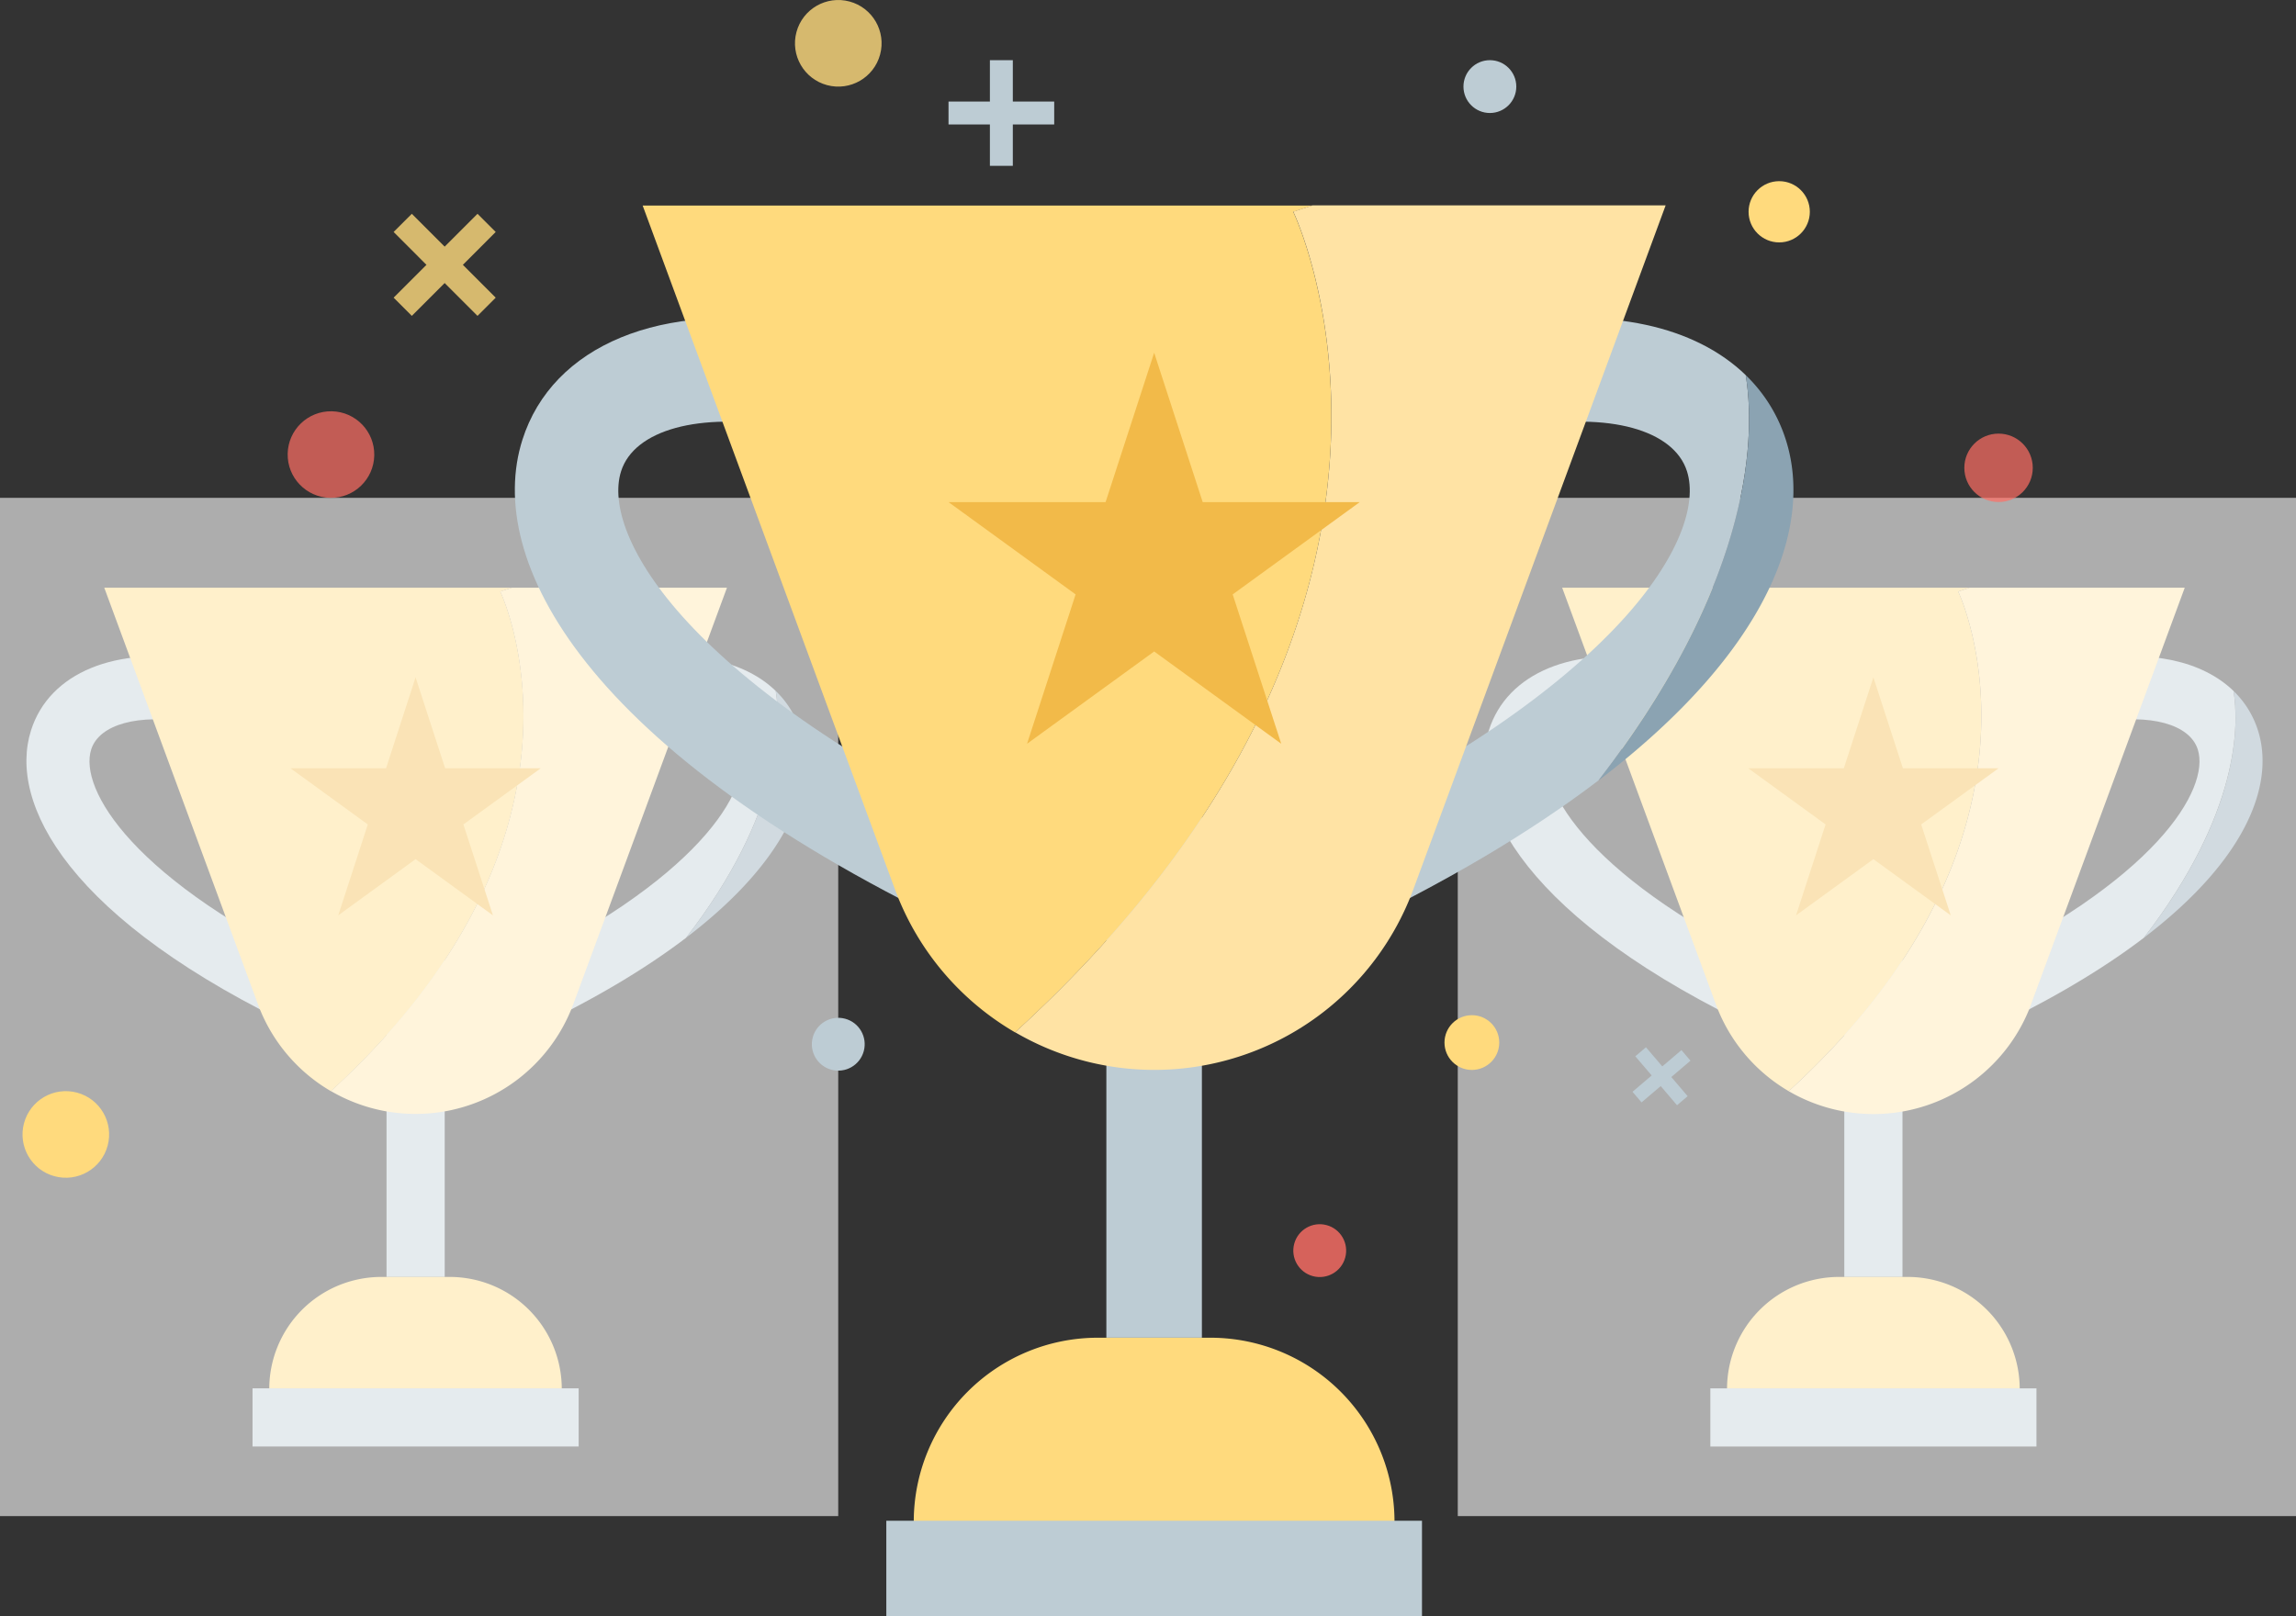 <svg xmlns="http://www.w3.org/2000/svg" viewBox="0 0 715.24 503.61"><rect x="0" y="0" width="715.24" height="503.61" fill="#333333" stroke="none"/><defs><style>.cls-1{fill:#bdccd4;}.cls-2{fill:#8ba3b2;}.cls-3,.cls-7{fill:#ffda7d;}.cls-4{fill:#ffe3a4;}.cls-5{fill:#f2ba49;}.cls-6{fill:#fff;opacity:0.6;}.cls-7,.cls-9{opacity:0.8;}.cls-8,.cls-9{fill:#ff6e65;}.cls-8{opacity:0.7;}</style></defs><title>Fichier 1</title><g id="Calque_2" data-name="Calque 2"><g id="Objects"><path class="cls-1" d="M94.74,321.31C21.06,286.74,2.48,250.23,9.66,227.59c5.7-18,26.47-26.54,52.93-21.83l-3.44,19.35c-15.9-2.82-28.26.56-30.75,8.43-3.88,12.23,12.81,41,74.7,70Z"/><rect class="cls-1" x="120.41" y="296.29" width="18.12" height="101.59"/><path class="cls-1" d="M241.65,215.29c-9.59-9.29-25.92-13-45.31-9.53l3.44,19.35c15.9-2.83,28.26.56,30.75,8.43,3.88,12.23-12.81,41-74.7,70l8.35,17.79c20.61-9.67,36.9-19.48,49.53-29.11C243.92,253.1,243.32,225.42,241.65,215.29Z"/><path class="cls-2" d="M249.27,227.59a29.3,29.3,0,0,0-7.62-12.3c1.67,10.13,2.28,37.81-27.93,76.91C246.25,267.41,254.44,243.9,249.27,227.59Z"/><path class="cls-3" d="M155.84,184.31l3.64-1.19h-127l47.84,129.7A52.35,52.35,0,0,0,103.09,340C191.87,258.85,155.84,184.31,155.84,184.31Z"/><path class="cls-4" d="M178.62,312.82l47.84-129.7h-67l-3.64,1.19s36,74.54-52.74,155.65a52.38,52.38,0,0,0,75.53-27.14Z"/><path class="cls-3" d="M140.14,397.88H118.79a34.91,34.91,0,0,0-34.91,34.91H175A34.91,34.91,0,0,0,140.14,397.88Z"/><rect class="cls-1" x="120.4" y="390.86" width="18.12" height="101.59" transform="translate(571.12 312.19) rotate(90)"/><polygon class="cls-5" points="129.46 211.04 138.67 239.38 168.46 239.38 144.36 256.89 153.56 285.22 129.46 267.71 105.36 285.22 114.57 256.89 90.47 239.38 120.26 239.38 129.46 211.04"/><rect class="cls-6" y="155.12" width="261.12" height="317.28"/><path class="cls-1" d="M548.87,321.31c-73.69-34.56-92.27-71.07-85.08-93.71,5.7-18,26.47-26.54,52.93-21.83l-3.44,19.35c-15.9-2.82-28.26.56-30.75,8.43-3.88,12.23,12.81,41,74.7,70Z"/><rect class="cls-1" x="574.53" y="296.29" width="18.12" height="101.59"/><path class="cls-1" d="M695.77,215.29c-9.59-9.29-25.92-13-45.31-9.53l3.44,19.35c15.9-2.83,28.26.56,30.75,8.43,3.88,12.23-12.81,41-74.7,70l8.35,17.79c20.61-9.67,36.9-19.48,49.53-29.11C698,253.1,697.44,225.42,695.77,215.29Z"/><path class="cls-2" d="M703.39,227.59a29.3,29.3,0,0,0-7.62-12.3c1.67,10.13,2.28,37.81-27.93,76.91C700.37,267.41,708.57,243.9,703.39,227.59Z"/><path class="cls-3" d="M610,184.31l3.64-1.19h-127l47.84,129.7A52.35,52.35,0,0,0,557.22,340C646,258.85,610,184.31,610,184.31Z"/><path class="cls-4" d="M632.74,312.82l47.84-129.7h-67L610,184.31S646,258.85,557.22,340a52.38,52.38,0,0,0,75.53-27.14Z"/><path class="cls-3" d="M594.26,397.88H572.92A34.91,34.91,0,0,0,538,432.79h91.17A34.91,34.91,0,0,0,594.26,397.88Z"/><rect class="cls-1" x="574.53" y="390.86" width="18.12" height="101.59" transform="translate(1025.25 -141.93) rotate(90)"/><polygon class="cls-5" points="583.59 211.04 592.79 239.38 622.59 239.38 598.48 256.89 607.69 285.22 583.59 267.71 559.49 285.22 568.69 256.89 544.59 239.38 574.38 239.38 583.59 211.04"/><path class="cls-1" d="M302.5,291c-121-56.77-151.57-116.75-139.77-153.94,9.36-29.51,43.49-43.6,86.95-35.87L244,133c-26.12-4.64-46.42.92-50.52,13.84-6.37,20.08,21,67.27,122.7,114.95Z"/><rect class="cls-1" x="344.65" y="249.94" width="29.76" height="166.87"/><rect class="cls-6" x="454.12" y="155.12" width="261.12" height="317.28"/><path class="cls-1" d="M543.82,116.88c-15.75-15.26-42.57-21.33-74.43-15.66L475,133c26.11-4.64,46.42.92,50.52,13.84,6.37,20.08-21,67.27-122.7,114.95L416.57,291c33.85-15.88,60.62-32,81.36-47.81C547.56,179,546.56,133.52,543.82,116.88Z"/><path class="cls-2" d="M556.33,137.09a48.13,48.13,0,0,0-12.52-20.21c2.74,16.64,3.74,62.11-45.88,126.34C551.37,202.5,564.84,163.88,556.33,137.09Z"/><path class="cls-3" d="M402.86,66l6-1.95H200.2L278.79,277.1a86,86,0,0,0,37.43,44.58C462.05,188.43,402.86,66,402.86,66Z"/><path class="cls-4" d="M440.28,277.1,518.87,64h-110l-6,1.95s59.19,122.44-86.64,255.69A86,86,0,0,0,440.28,277.1Z"/><path class="cls-3" d="M377.06,416.82H342a57.35,57.35,0,0,0-57.35,57.35H434.41A57.35,57.35,0,0,0,377.06,416.82Z"/><rect class="cls-1" x="344.65" y="405.3" width="29.76" height="166.87" transform="translate(848.27 129.2) rotate(90)"/><polygon class="cls-5" points="359.54 109.91 374.66 156.45 423.59 156.45 384 185.21 399.13 231.75 359.54 202.99 319.94 231.75 335.07 185.21 295.48 156.45 344.41 156.45 359.54 109.91"/><polygon class="cls-7" points="144.19 82.52 154.42 72.28 148.75 66.62 138.52 76.85 128.29 66.62 122.62 72.28 132.85 82.52 122.62 92.75 128.29 98.42 138.52 88.19 148.75 98.42 154.42 92.75 144.19 82.52"/><circle class="cls-8" cx="622.58" cy="145.77" r="10.66"/><polygon class="cls-1" points="315.51 31.64 315.51 18.75 308.37 18.75 308.37 31.64 295.48 31.64 295.48 38.78 308.37 38.78 308.37 51.67 315.51 51.67 315.51 38.78 328.4 38.78 328.4 31.64 315.51 31.64"/><circle class="cls-3" cx="458.51" cy="324.85" r="8.53"/><circle class="cls-3" cx="554.25" cy="65.99" r="9.54"/><circle class="cls-8" cx="103.09" cy="141.63" r="13.49" transform="translate(-40.41 242.09) rotate(-88.94)"/><circle class="cls-1" cx="464.12" cy="26.98" r="8.23"/><circle class="cls-7" cx="261.12" cy="13.49" r="13.49" transform="translate(180.35 262.17) rotate(-74.96)"/><circle class="cls-9" cx="411.09" cy="389.65" r="8.23" transform="translate(-71.86 685.58) rotate(-74.96)"/><circle class="cls-3" cx="20.51" cy="353.45" r="13.49" transform="translate(-326.16 281.57) rotate(-74.96)"/><circle class="cls-1" cx="261.12" cy="325.35" r="8.23" transform="translate(-120.83 493.12) rotate(-74.96)"/><polygon class="cls-1" points="520.64 335.59 526.61 330.5 523.8 327.2 517.83 332.28 512.74 326.31 509.43 329.13 514.52 335.1 508.55 340.19 511.37 343.49 517.34 338.41 522.42 344.38 525.73 341.56 520.64 335.59"/></g></g></svg>